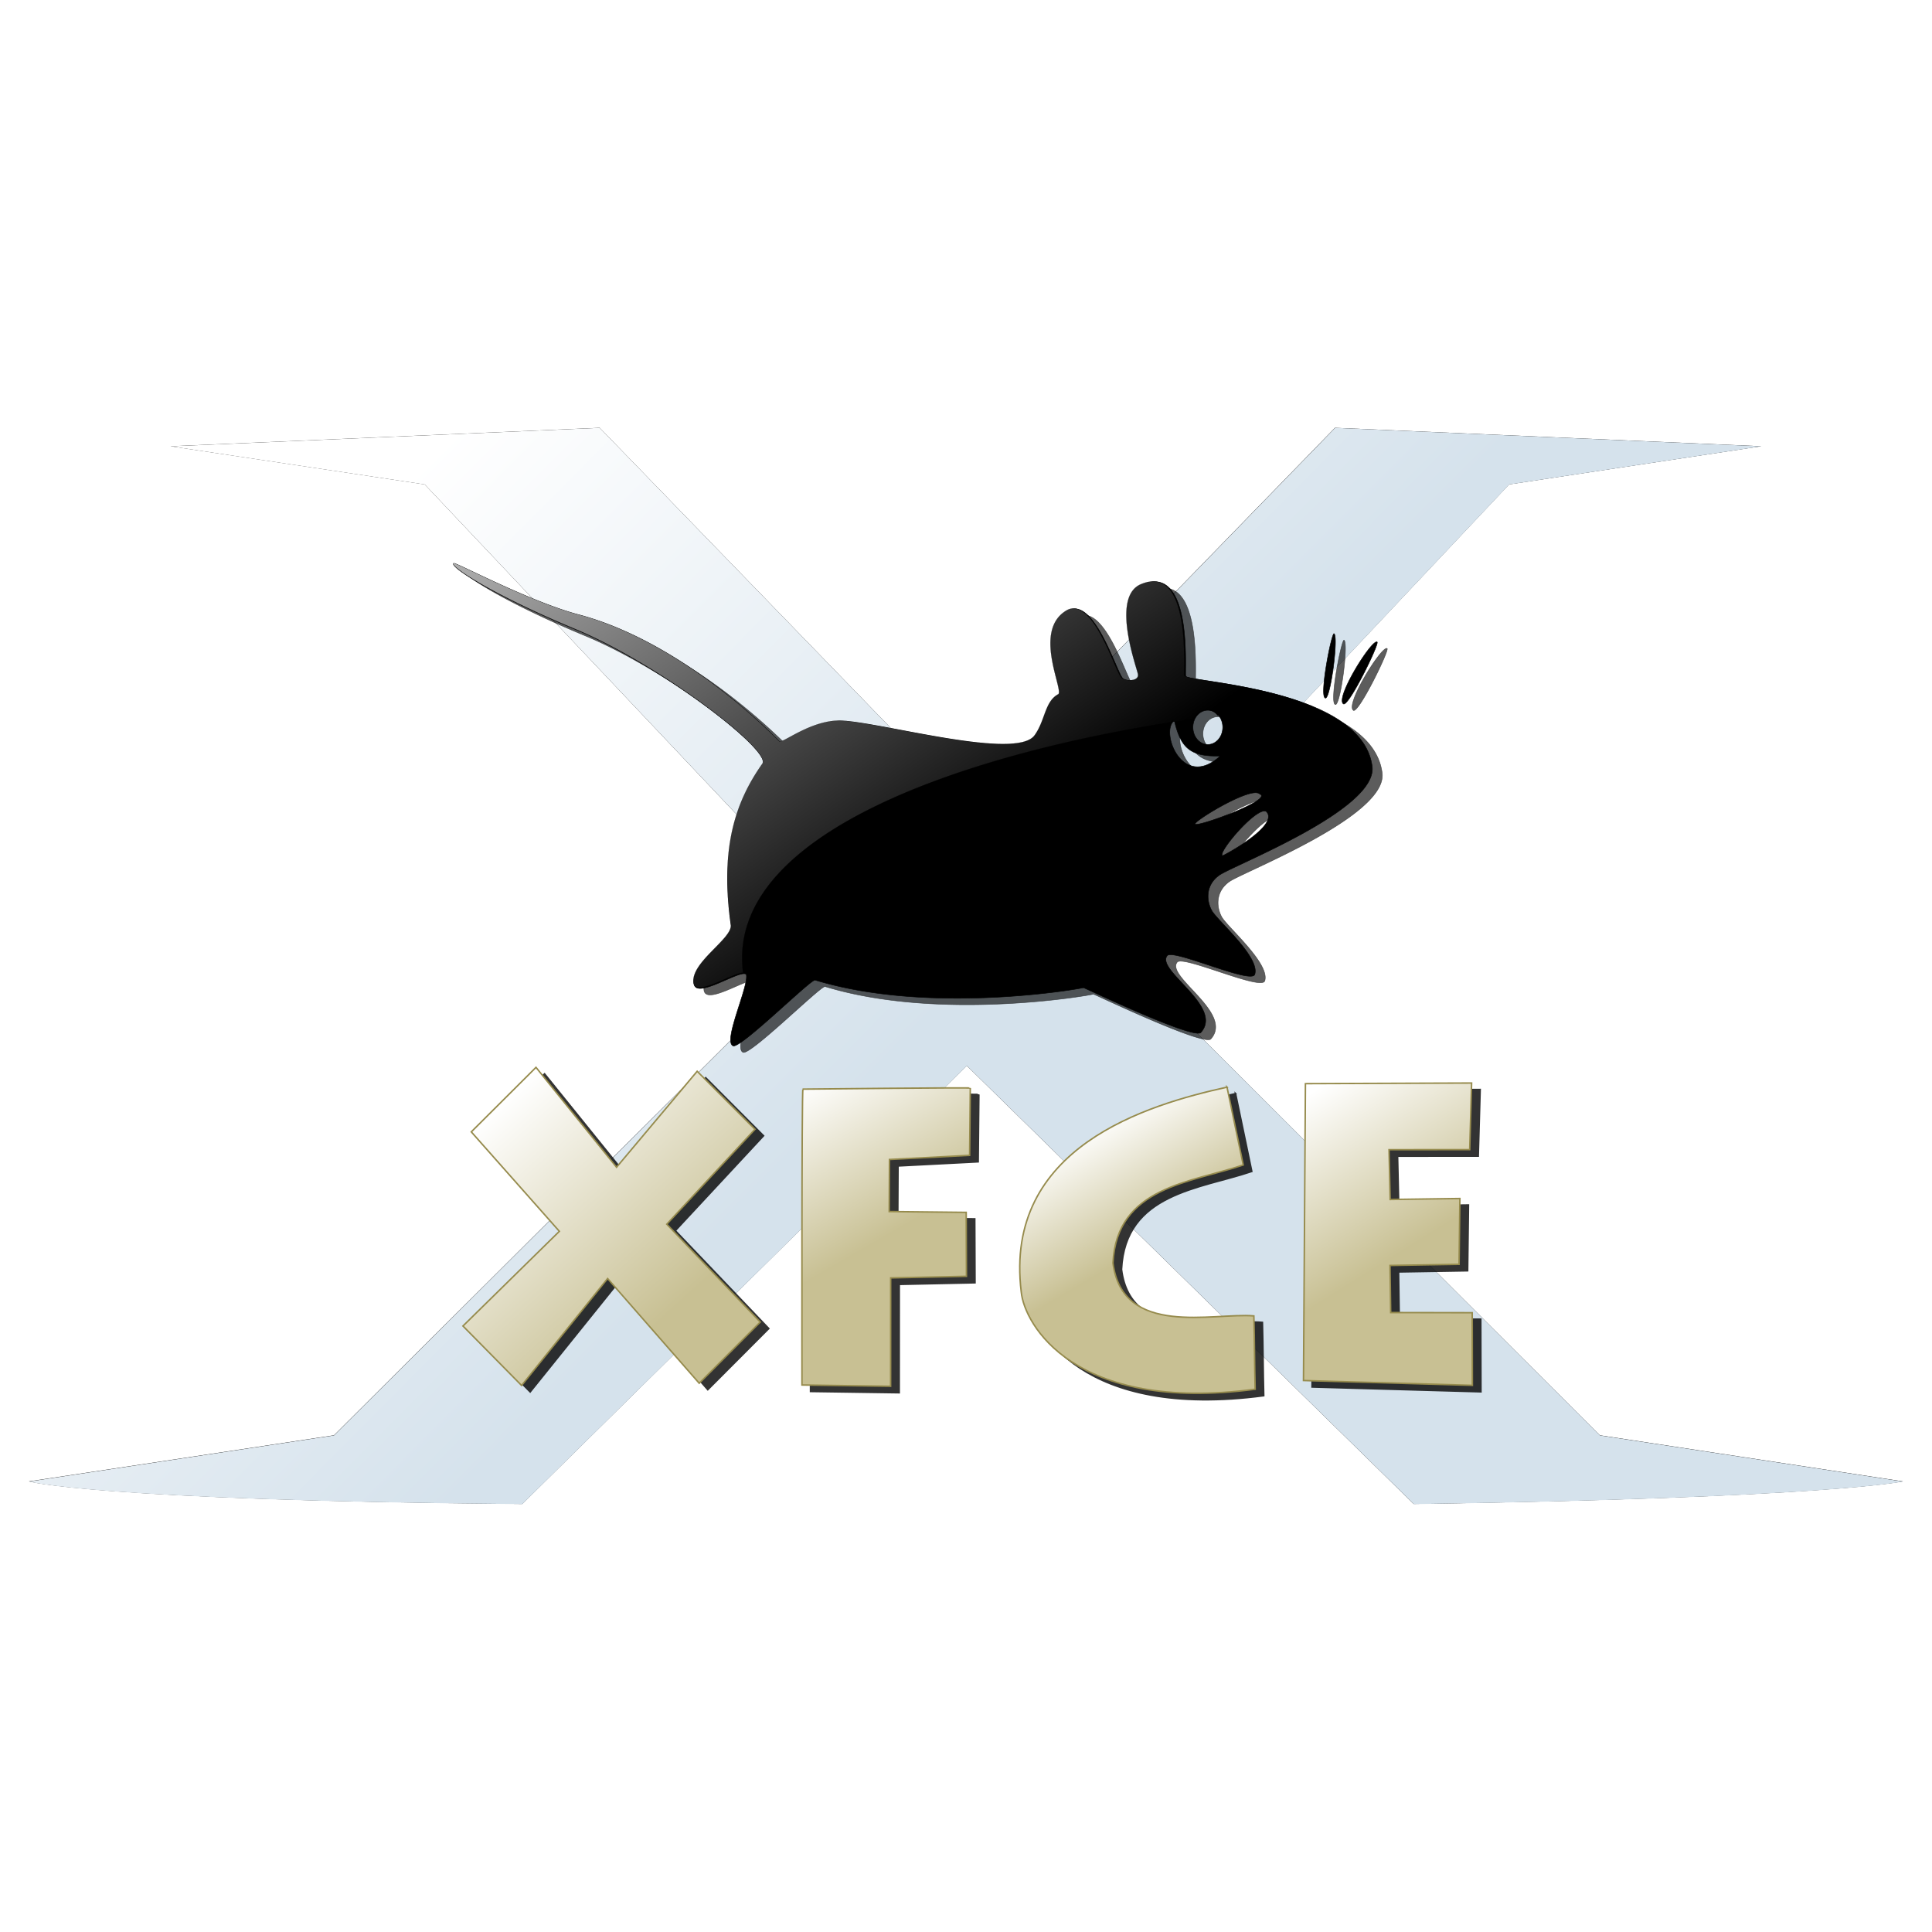 <svg xmlns="http://www.w3.org/2000/svg" xmlns:xlink="http://www.w3.org/1999/xlink" xml:space="preserve" width="1000mm" height="1000mm" viewBox="0 0 1000 1000"><defs><linearGradient id="b"><stop offset="0" style="stop-color:#fff"/><stop offset="1" style="stop-color:#cba6f7;stop-opacity:1"/></linearGradient><linearGradient id="c"><stop offset="0" style="stop-color:#000"/><stop offset="1" style="stop-color:#000;stop-opacity:0"/></linearGradient><linearGradient id="d"><stop offset="0" style="stop-color:#b7b7b7"/><stop offset="1" style="stop-color:#000"/></linearGradient><linearGradient id="a"><stop offset="0" style="stop-color:#fff"/><stop offset=".499" style="stop-color:#d5e2ec"/><stop offset="1" style="stop-color:#d5e2ec"/></linearGradient><linearGradient id="i"><stop offset="0" style="stop-color:#3a0732;stop-opacity:1"/><stop offset=".762" style="stop-color:#d85f44;stop-opacity:1"/></linearGradient><linearGradient id="h"><stop offset="0" style="stop-color:#50fa7b;stop-opacity:1"/><stop offset=".744" style="stop-color:#3a0732;stop-opacity:1"/></linearGradient><linearGradient id="f"><stop offset=".144" style="stop-color:#d85f44;stop-opacity:1"/><stop offset="1" style="stop-color:#3a0732;stop-opacity:1"/></linearGradient><linearGradient id="e"><stop offset=".238" style="stop-color:#d85f44;stop-opacity:1"/><stop offset="1" style="stop-color:#3a0732;stop-opacity:1"/></linearGradient><linearGradient id="g"><stop offset="0" style="stop-color:#d85f44;stop-opacity:1"/><stop offset="1" style="stop-color:#3a0732;stop-opacity:1"/></linearGradient><linearGradient id="j"><stop offset="0" style="stop-color:#fff"/><stop offset="1" style="stop-color:#c8c093;stop-opacity:1"/></linearGradient><linearGradient xlink:href="#j" id="n" x1="601.535" x2="668.818" y1="434.948" y2="543.358" gradientUnits="userSpaceOnUse"/><linearGradient xlink:href="#j" id="o" x1="440.521" x2="486.955" y1="455.933" y2="535.305" gradientTransform="translate(-.51 6.118)" gradientUnits="userSpaceOnUse"/><linearGradient xlink:href="#j" id="p" x1="245.517" x2="305.392" y1="426.952" y2="531.49" gradientTransform="translate(-.382 2.677)" gradientUnits="userSpaceOnUse"/><linearGradient xlink:href="#j" id="q" x1="33.527" x2="159.241" y1="441.981" y2="581.413" gradientUnits="userSpaceOnUse"/><linearGradient xlink:href="#d" id="t" x1="174.281" x2="236.402" y1="164.167" y2="253.706" gradientTransform="matrix(3.752 0 0 3.752 -424.922 -686.03)" gradientUnits="userSpaceOnUse"/><linearGradient xlink:href="#c" id="r" x1="118.252" x2="291.871" y1="254.246" y2="254.246" gradientUnits="userSpaceOnUse"/><linearGradient xlink:href="#a" id="l" x1="224.557" x2="796.954" y1="216.314" y2="786.07" gradientTransform="matrix(.97 0 0 .97 14.947 14.947)" gradientUnits="userSpaceOnUse"/><filter id="k" width="1.031" height="1.054" x="-.015" y="-.027" style="color-interpolation-filters:sRGB"><feGaussianBlur result="blur" stdDeviation="6.42 6.42"/></filter><filter id="m" width="1.033" height="1.105" x="-.017" y="-.053" color-interpolation-filters="sRGB"><feGaussianBlur stdDeviation="4.667"/></filter><filter id="s" width="1.037" height="1.071" x="-.018" y="-.036" color-interpolation-filters="sRGB"><feGaussianBlur stdDeviation="1.309"/></filter></defs><g style="display:inline"><g style="display:inline;stroke-width:.35"><g style="display:inline;stroke-width:.35"><path d="M924.437 222.718c-75.633-3.316-151.87-6.527-227.504-9.843l-196.465 202.02-195.894-202.02-229.011 9.845 135.645 20.354L434.77 479.63 162.79 750.469 0 775.069s34.635 10.091 263.263 12.058l237.205-233.859 238.49 233.859C960.067 783.889 1000 775.068 1000 775.068L838.293 750.47 566.978 479.629l222.88-236.555Z" style="display:inline;fill:#000;fill-opacity:1;stroke:none;stroke-width:9.646;stroke-linecap:square;stroke-miterlimit:10000;filter:url(#k)" transform="matrix(.97 0 0 .97 14.947 14.947)"/><path d="M911.749 231.007c-73.372-3.216-147.33-6.332-220.703-9.549l-190.592 195.98-190.038-195.98-222.165 9.551 131.59 19.746 216.88 229.483L172.87 742.982 14.947 766.845s33.6 9.79 255.394 11.697l230.113-226.867 231.36 226.867c214.5-3.14 253.239-11.697 253.239-11.697L828.18 742.982 564.975 480.238l216.217-229.483Z" style="display:inline;fill:url(#l);fill-opacity:1;stroke:none;stroke-width:9.358;stroke-linecap:square;stroke-miterlimit:10000"/></g><g style="display:inline;opacity:.8;stroke-width:.35;filter:url(#m)" transform="matrix(.739 0 0 .745 238.747 244.678)"><path d="m58.346 417.636 56.432 69.384 56.45-66.665 40.5 40.308-61.78 65.916 65.458 68.016-42.746 42.503-64.149-72.738-60.243 74.29L7.19 597.328l67.518-65.786-61.679-69.086ZM245.322 432.76s117.205-1.22 117.205-.743c0 .473-.462 46.742-.462 46.742l-56.151 2.88-.171 36.17 53.92.573.174 44.41-53.062 1.122-.041 75.283-62.11-.883s-.25-205.554.698-205.554zM542.34 431.38c3.791 18.023 7.58 36.047 11.372 54.07-36.273 12.229-88.713 15.006-91.249 68.095 6.672 52.011 70.355 34.371 98.684 36.77.473 17.234.438 33.7.911 50.935-126.766 16.69-161.696-45.13-163.833-67.52-12.5-100.83 88.584-130.205 144.114-142.35ZM597.268 428.94l116.39-.421-1.345 46.27-56.5.053.8 34.592 48.828-.686-.566 45.71-48.375.807.475 32.727 57.105.096.113 50.463-118.3-3.347z" style="stroke:#000;stroke-width:1.051"/></g><g style="stroke-width:.35"><path d="m597.268 428.94 116.39-.421-1.345 46.27-56.5.053.8 34.592 48.828-.686-.566 45.71-48.375.807.475 32.727 57.105.096.113 50.463-118.3-3.347z" style="fill:url(#n);stroke:#968b4d;stroke-width:1.051;stroke-opacity:1" transform="matrix(.739 0 0 .745 234.311 241.326)"/><path d="M542.34 431.38c3.791 18.023 7.58 36.047 11.372 54.07-36.273 12.229-88.713 15.006-91.249 68.095 6.672 52.011 70.355 34.371 98.684 36.77.473 17.234.438 33.7.911 50.935-126.766 16.69-161.696-45.13-163.833-67.52-12.5-100.83 88.584-130.205 144.114-142.35Z" style="fill:url(#o);stroke:#968b4d;stroke-width:1.051;stroke-opacity:1" transform="matrix(.739 0 0 .745 234.311 241.326)"/><path d="M245.322 432.76s117.205-1.22 117.205-.743c0 .473-.462 46.742-.462 46.742l-56.151 2.88-.171 36.17 53.92.573.174 44.41-53.062 1.122-.041 75.283-62.11-.883s-.25-205.554.698-205.554z" style="fill:url(#p);stroke:#968b4d;stroke-width:1.051;stroke-opacity:1" transform="matrix(.739 0 0 .745 234.311 241.326)"/><path d="m58.346 417.636 56.432 69.384 56.45-66.665 40.5 40.308-61.78 65.916 65.458 68.016-42.746 42.503-64.149-72.738-60.243 74.29L7.19 597.328l67.518-65.786-61.679-69.086Z" style="fill:url(#q);stroke:#968b4d;stroke-width:1.051;stroke-opacity:1" transform="matrix(.739 0 0 .745 234.311 241.326)"/></g></g><g style="display:inline;fill:url(#r);stroke:#000;stroke-width:.094" transform="matrix(2.774 0 0 2.795 -95.044 -294.113)"><path d="M120.811 210.769c-.915.5 7.298 5.882 22.688 12.218 15.39 6.336 36.667 22.377 35 24.97-5 7.04-7.942 15.481-5.907 29.905.367 2.54-7.542 6.95-6.968 10.782.48 2.915 8.838-2.896 9.75-1.75.558 2.057-4.467 12.474-2.438 13.218 1.484.441 14.523-12.401 15.281-12.187 21.514 6.504 49.52 1.612 50.063 1.406-.051-.113 20.12 9.492 21.875 8.344 4.427-4.794-8.387-11.551-6.25-14.25.937-1.413 15.62 5.303 16.344 3.469 1.052-3.175-6.817-9.838-8-11.813-1.03-1.82-1.233-4.754 1.406-6.594 2.64-1.84 29.632-12.166 28.5-20.156-1.957-14.518-34.26-15.465-34.781-16.687-.245-.574 1.448-20.76-7.97-17.032-5.797 2.158-1.093 15.025-.718 16.688.346 1.53-2.574 1.36-3.125.687-1.23-1.502-5.272-14.925-10.062-12.53-6.718 3.703-.41 15.28-1.75 15.655-2.49 1.391-2.35 4.795-4.344 7.563-3.29 4.715-27.917-2.206-35.875-2.688-5.826-.344-11.38 4.42-11.906 3.813-7.094-7.104-21.765-19.485-37.844-23.594-9.017-2.447-22.431-9.527-22.969-9.437zm164.219 13c-.537.231-2.705 11.396-1.656 11.906.929.695 2.535-11.257 1.687-11.875-.014-.016-.014-.039-.031-.031zm7.969 1.53c-1.219-.021-7.716 10.361-6.22 11.47.93.695 6.711-11.045 6.313-11.438a.136.136 0 0 0-.093-.031zm-31.5 12.657c1.539 0 2.78 1.404 2.78 3.156 0 1.753-1.241 3.188-2.78 3.188-1.54 0-2.782-1.435-2.782-3.188 0-1.752 1.242-3.156 2.782-3.156zm-6.25 1.906c1.184 5.111 3.016 6.726 8.562 6.563-7.059 6.473-11.333-4.604-8.562-6.563zm14.937 13.375c.44-.035.776.034.969.22 2.78 1.007-11.933 6.31-12.031 5.562-.148-.517 7.987-5.532 11.062-5.782zm1.813 3.375a.767.767 0 0 1 .406.094c2.625 2.608-8.31 8.39-8.188 8.188-.881-.533 5.498-8.104 7.782-8.282z" style="opacity:.8;fill:#000;fill-rule:evenodd;stroke:#000;stroke-width:.094;filter:url(#s)"/><path d="M118.946 209.57c-.915.5 7.297 5.882 22.687 12.218 15.391 6.336 36.667 22.377 35 24.969-4.999 7.041-7.941 15.482-5.906 29.906.367 2.54-7.543 6.95-6.969 10.781.48 2.915 8.838-2.896 9.75-1.75.558 2.057-4.466 12.475-2.437 13.22 1.484.44 14.523-12.402 15.28-12.188 21.515 6.504 49.521 1.612 50.063 1.406-.05-.113 20.12 9.492 21.875 8.344 4.427-4.794-8.387-11.551-6.25-14.25.937-1.413 15.621 5.302 16.344 3.468 1.052-3.175-6.817-9.837-8-11.812-1.029-1.821-1.233-4.754 1.406-6.594 2.64-1.84 29.632-12.166 28.5-20.156-1.957-14.518-34.26-15.466-34.78-16.688-.246-.574 1.447-20.76-7.97-17.03-5.798 2.157-1.093 15.024-.718 16.687.346 1.53-2.574 1.36-3.125.687-1.23-1.502-5.273-14.925-10.063-12.531-6.718 3.704-.41 15.281-1.75 15.656-2.489 1.391-2.349 4.795-4.344 7.563-3.29 4.715-27.917-2.206-35.875-2.688-5.826-.344-11.38 4.42-11.906 3.813-7.094-7.104-21.765-19.485-37.844-23.594-9.017-2.447-22.43-9.528-22.968-9.438zm164.218 13c-.537.231-2.704 11.396-1.656 11.906.93.695 2.536-11.257 1.688-11.875-.014-.016-.014-.039-.032-.032zm7.97 1.53c-1.22-.022-7.716 10.361-6.22 11.47.93.694 6.71-11.045 6.313-11.438a.136.136 0 0 0-.094-.031zm-31.5 12.657c1.538 0 2.78 1.404 2.78 3.156 0 1.753-1.242 3.188-2.78 3.188-1.54 0-2.782-1.435-2.782-3.188 0-1.752 1.242-3.156 2.781-3.156zm-6.25 1.906c1.183 5.111 3.016 6.726 8.562 6.563-7.06 6.473-11.334-4.604-8.563-6.563zm14.937 13.375c.439-.035.775.034.968.219 2.781 1.008-11.933 6.311-12.03 5.562-.149-.516 7.986-5.531 11.062-5.78zm1.812 3.375a.767.767 0 0 1 .406.094c2.625 2.608-8.31 8.39-8.187 8.187-.881-.532 5.498-8.104 7.781-8.28z" style="fill:#000;fill-rule:evenodd;stroke:#000;stroke-width:.094"/><path d="M21.406 100.375c-3.433 1.88 27.406 22.068 85.156 45.844 57.755 23.776 137.6 83.992 131.344 93.719-18.758 26.42-29.824 58.092-22.187 112.218 1.377 9.528-28.28 26.062-26.125 40.438 1.621 9.847 27.167-6.836 34.75-7.125-12.75-97.068 156.376-151.98 300.031-174.344a6.172 6.172 0 0 1 1.531-1.563c.104.447.207.85.313 1.282 4.64-.715 9.265-1.416 13.843-2.063 1.737-3.797 5.243-6.375 9.282-6.375 3.182 0 6.025 1.589 7.937 4.125 23.875-2.995 46.506-5.065 66.844-6.219-37.955-16.115-88.987-18.63-90.25-21.593-.92-2.154 5.431-77.9-29.906-63.906-21.757 8.097-4.095 56.353-2.688 62.593 1.299 5.745-9.682 5.116-11.75 2.594-4.615-5.636-19.775-56.015-37.75-47.031-25.209 13.899-1.534 57.343-6.562 58.75-9.34 5.22-8.827 17.988-16.313 28.375-12.345 17.693-104.762-8.254-134.625-10.063-21.862-1.29-42.682 16.563-44.656 14.281-26.62-26.657-81.664-73.112-142-88.53-33.836-9.183-84.2-35.745-86.219-35.407Z" style="fill:url(#t);stroke-width:.094" transform="matrix(.266 0 0 .266 113.237 182.82)"/></g></g></svg>